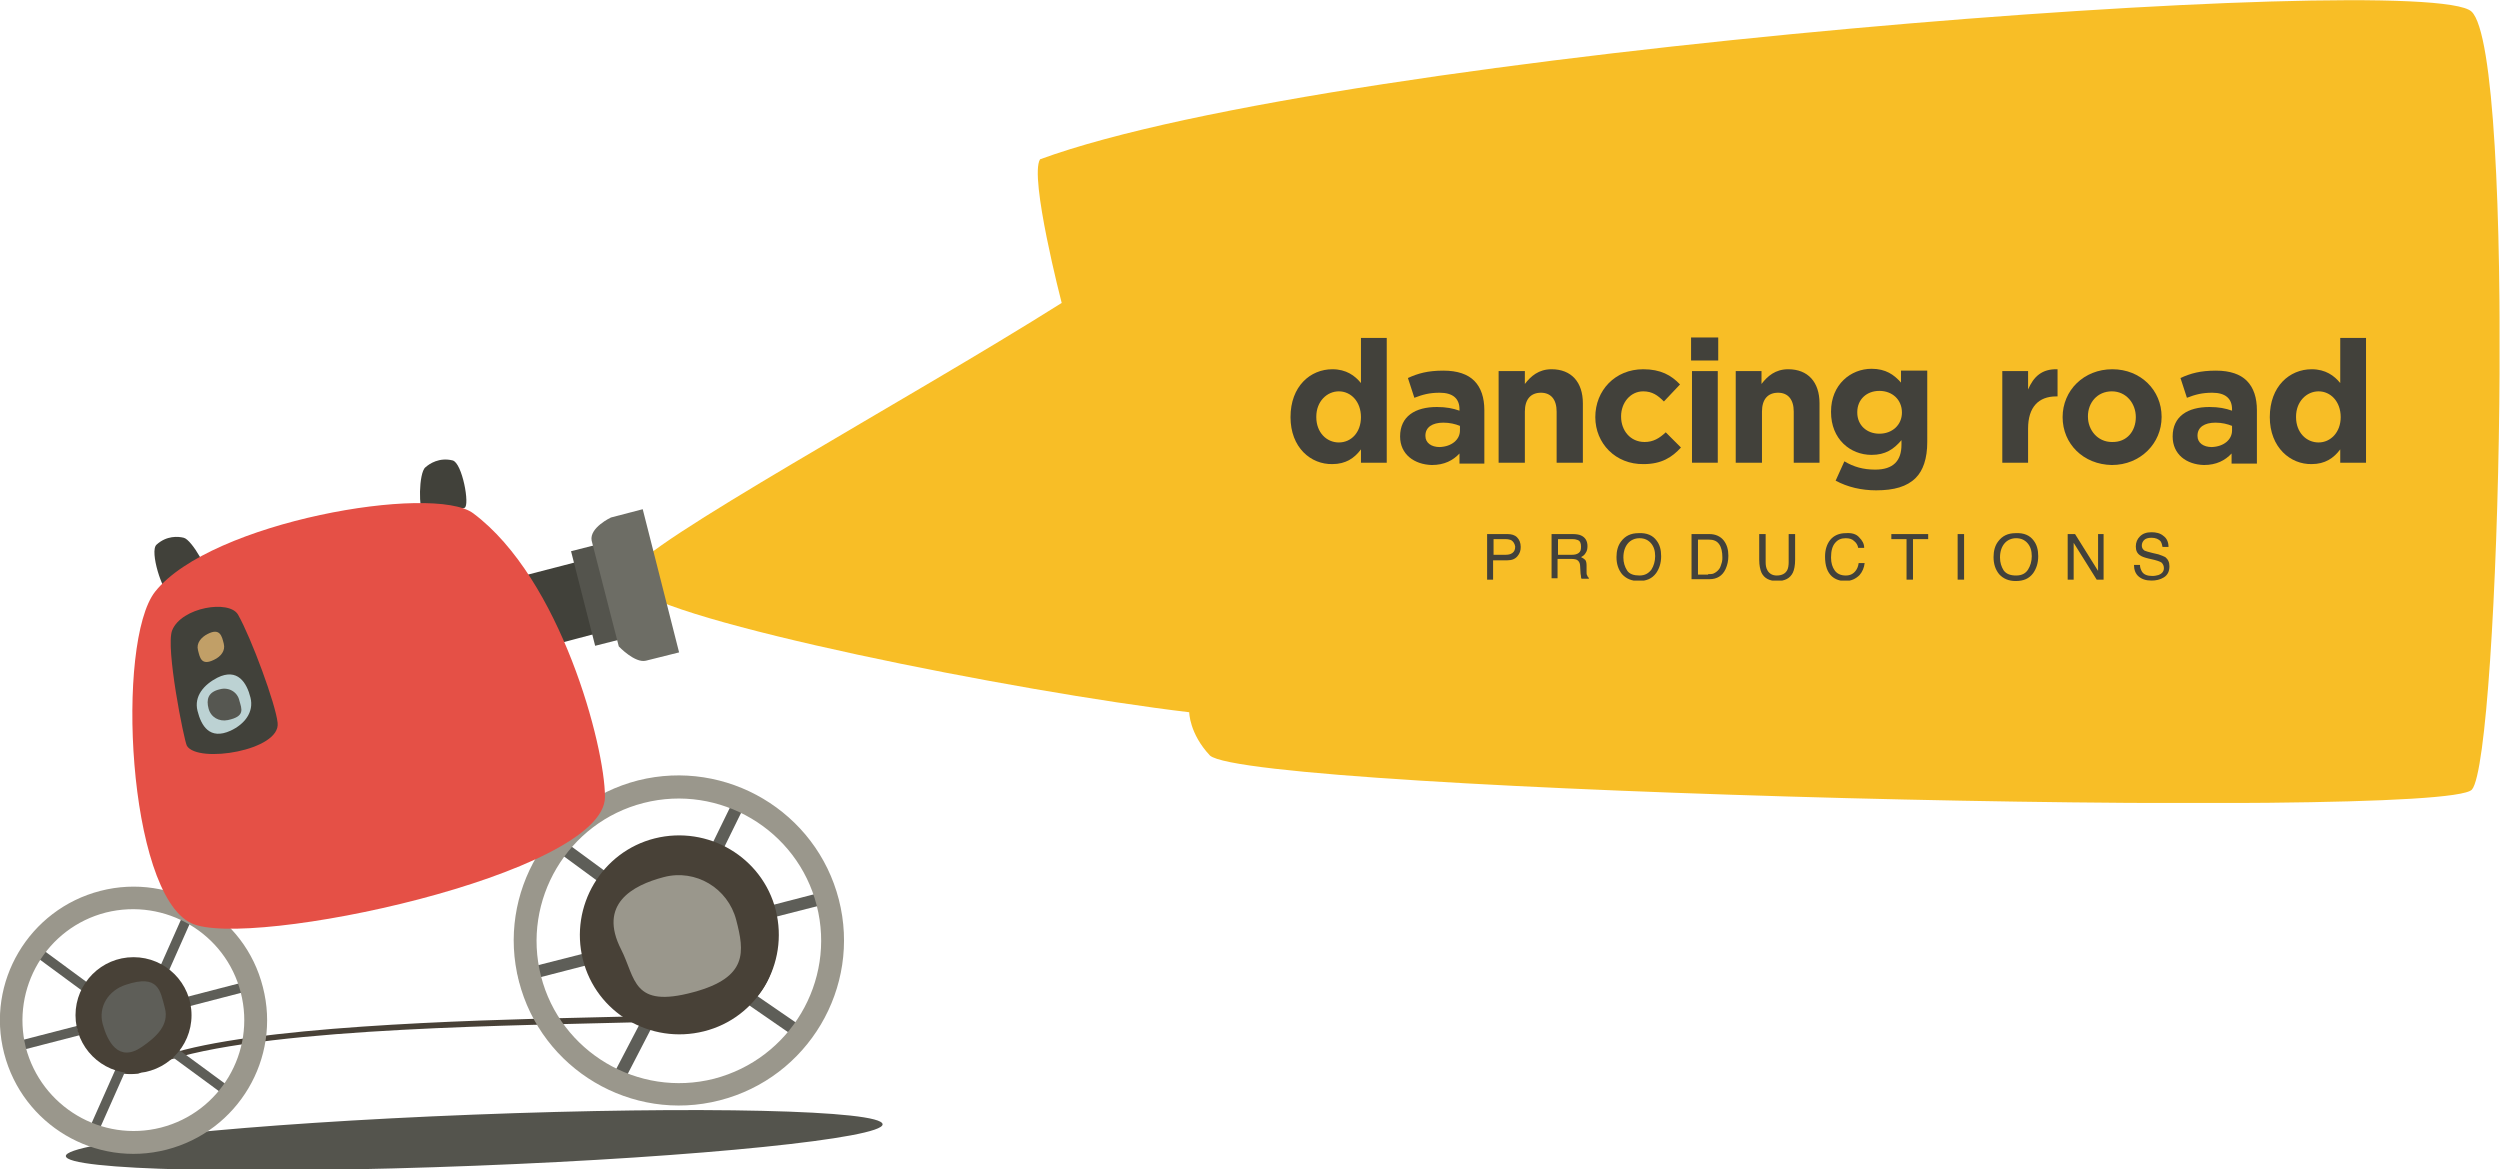 <?xml version="1.0" encoding="utf-8"?>
<!-- Generator: Adobe Illustrator 15.1.0, SVG Export Plug-In  -->
<!DOCTYPE svg PUBLIC "-//W3C//DTD SVG 1.1//EN" "http://www.w3.org/Graphics/SVG/1.1/DTD/svg11.dtd">
<svg version="1.1"
	 xmlns="http://www.w3.org/2000/svg" xmlns:xlink="http://www.w3.org/1999/xlink" xmlns:a="http://ns.adobe.com/AdobeSVGViewerExtensions/3.0/"
	 x="0px" y="0px" viewBox="0 0 543 254" overflow="visible" enable-background="new 0 0 543 254"
	 xml:space="preserve">
<defs>
</defs>
<g>
	<defs>
		<rect id="SVGID_3_" x="137.1" width="405.8" height="174.4"/>
	</defs>
	<clipPath id="SVGID_4_">
		<use xlink:href="#SVGID_3_"  overflow="visible"/>
	</clipPath>
	<path clip-path="url(#SVGID_4_)" fill="#F8BE26" d="M225.9,34.6c-2.4,3.8,4.7,31.2,4.7,31.2c-33.3,21-91.6,52.7-93.2,58.2
		c-0.5,1.6-0.4,2.5,0.4,3.5c6.3,7.4,82.7,22.7,120.5,27.2c0,0,0,4.6,4.5,9.4c8.9,7.9,268,14.3,274.1,7.4c6.1-7,9.8-159.9-0.1-169
		C526.9-6.6,290.8,10.8,225.9,34.6"/>
</g>
<g>
	<defs>
		<rect id="SVGID_2_" x="280.3" y="73.3" width="233.7" height="52.8"/>
	</defs>
	<clipPath id="SVGID_5_">
		<use xlink:href="#SVGID_2_"  overflow="visible"/>
	</clipPath>
	<path clip-path="url(#SVGID_5_)" fill="#42413B" d="M295.6,90.6L295.6,90.6c0-3.4-2.2-5.6-4.8-5.6s-4.9,2.2-4.9,5.5v0.1
		c0,3.3,2.2,5.5,4.9,5.5S295.6,93.9,295.6,90.6 M280.3,90.6L280.3,90.6c0-6.7,4.3-10.4,9.1-10.4c3,0,4.9,1.4,6.2,3v-9.8h5.6v27.1
		h-5.6v-2.9c-1.4,1.9-3.3,3.2-6.2,3.2C284.7,100.9,280.3,97.2,280.3,90.6"/>
	<path clip-path="url(#SVGID_5_)" fill="#42413B" d="M317.1,93.5v-1c-1-0.4-2.2-0.7-3.6-0.7c-2.4,0-3.9,1-3.9,2.8v0.1
		c0,1.5,1.3,2.4,3.1,2.4C315.3,97,317.1,95.5,317.1,93.5 M304.1,94.8L304.1,94.8c0-4.4,3.3-6.4,8-6.4c2,0,3.5,0.3,4.9,0.8v-0.3
		c0-2.3-1.4-3.6-4.3-3.6c-2.2,0-3.7,0.4-5.5,1.1l-1.4-4.3c2.2-1,4.3-1.6,7.7-1.6c3.1,0,5.3,0.8,6.7,2.2c1.5,1.5,2.2,3.7,2.2,6.4
		v11.6H317v-2.2c-1.4,1.5-3.3,2.5-6,2.5C307.2,100.9,304.1,98.7,304.1,94.8"/>
	<path clip-path="url(#SVGID_5_)" fill="#42413B" d="M325.5,80.6h5.7v2.8c1.3-1.7,3-3.2,5.8-3.2c4.3,0,6.8,2.8,6.8,7.4v12.9h-5.7
		V89.4c0-2.7-1.3-4.1-3.4-4.1c-2.2,0-3.5,1.4-3.5,4.1v11.1h-5.7V80.6z"/>
	<path clip-path="url(#SVGID_5_)" fill="#42413B" d="M346.5,90.6L346.5,90.6c0-5.8,4.3-10.4,10.4-10.4c3.8,0,6.1,1.3,8,3.3l-3.5,3.7
		c-1.3-1.3-2.5-2.2-4.5-2.2c-2.8,0-4.8,2.5-4.8,5.4v0.1c0,3,2,5.5,5.1,5.5c1.9,0,3.2-0.8,4.6-2.1l3.3,3.3c-1.9,2.1-4.2,3.6-8.1,3.6
		C350.9,100.9,346.5,96.3,346.5,90.6"/>
</g>
<path fill="#42413B" d="M367.5,80.6h5.6v19.9h-5.6V80.6z M367.3,73.3h5.9v5h-5.9V73.3z"/>
<g>
	<defs>
		<rect id="SVGID_1_" x="280.3" y="73.3" width="233.7" height="52.8"/>
	</defs>
	<clipPath id="SVGID_6_">
		<use xlink:href="#SVGID_1_"  overflow="visible"/>
	</clipPath>
	<path clip-path="url(#SVGID_6_)" fill="#42413B" d="M377,80.6h5.6v2.8c1.3-1.7,3-3.2,5.8-3.2c4.3,0,6.8,2.8,6.8,7.4v12.9h-5.6V89.4
		c0-2.7-1.3-4.1-3.4-4.1c-2.2,0-3.5,1.4-3.5,4.1v11.1H377V80.6z"/>
	<path clip-path="url(#SVGID_6_)" fill="#42413B" d="M413.1,89.6L413.1,89.6c0-2.8-2.1-4.7-4.9-4.7c-2.8,0-4.8,1.9-4.8,4.6v0.1
		c0,2.8,2.1,4.6,4.8,4.6C411,94.2,413.1,92.3,413.1,89.6 M398.7,104.4l1.9-4.2c2,1.2,4.1,1.8,6.7,1.8c3.9,0,5.7-1.9,5.7-5.4v-1
		c-1.7,2-3.5,3.2-6.5,3.2c-4.6,0-8.8-3.4-8.8-9.3v-0.1c0-5.9,4.3-9.3,8.8-9.3c3.1,0,4.9,1.3,6.4,3v-2.6h5.7V96
		c0,3.6-0.9,6.2-2.5,7.8c-1.9,1.9-4.7,2.7-8.6,2.7C404.3,106.5,401.3,105.8,398.7,104.4"/>
	<path clip-path="url(#SVGID_6_)" fill="#42413B" d="M434.9,80.6h5.6v4c1.2-2.8,3-4.5,6.4-4.4v5.9h-0.3c-3.8,0-6.1,2.3-6.1,7v7.4
		h-5.6V80.6z"/>
	<path clip-path="url(#SVGID_6_)" fill="#42413B" d="M463.9,90.6L463.9,90.6c0-3-2.1-5.6-5.2-5.6c-3.2,0-5.2,2.5-5.2,5.4v0.1
		c0,2.9,2.1,5.5,5.2,5.5C462,96.1,463.9,93.6,463.9,90.6 M448,90.6L448,90.6c0-5.8,4.6-10.4,10.8-10.4c6.2,0,10.7,4.6,10.7,10.3v0.1
		c0,5.7-4.6,10.4-10.8,10.4C452.5,100.9,448,96.4,448,90.6"/>
	<path clip-path="url(#SVGID_6_)" fill="#42413B" d="M484.8,93.5v-1c-1-0.4-2.2-0.7-3.6-0.7c-2.4,0-3.9,1-3.9,2.8v0.1
		c0,1.5,1.3,2.4,3.1,2.4C483,97,484.8,95.5,484.8,93.5 M471.9,94.8L471.9,94.8c0-4.4,3.3-6.4,8-6.4c2,0,3.5,0.3,4.9,0.8v-0.3
		c0-2.3-1.4-3.6-4.3-3.6c-2.2,0-3.7,0.4-5.5,1.1l-1.4-4.3c2.2-1,4.3-1.6,7.7-1.6c3.1,0,5.3,0.8,6.7,2.2c1.5,1.5,2.2,3.7,2.2,6.4
		v11.6h-5.5v-2.2c-1.4,1.5-3.3,2.5-6,2.5C474.9,100.9,471.9,98.7,471.9,94.8"/>
	<path clip-path="url(#SVGID_6_)" fill="#42413B" d="M508.4,90.6L508.4,90.6c0-3.4-2.2-5.6-4.8-5.6c-2.6,0-4.9,2.2-4.9,5.5v0.1
		c0,3.3,2.2,5.5,4.9,5.5C506.2,96.1,508.4,93.9,508.4,90.6 M493,90.6L493,90.6c0-6.7,4.3-10.4,9.1-10.4c3,0,4.9,1.4,6.2,3v-9.8h5.6
		v27.1h-5.6v-2.9c-1.4,1.9-3.3,3.2-6.2,3.2C497.5,100.9,493,97.2,493,90.6"/>
	<path clip-path="url(#SVGID_6_)" fill="#42413B" d="M328.2,117.3c-0.3-0.1-0.7-0.2-1.2-0.2h-2.6v3.4h2.6c0.6,0,1.1-0.1,1.5-0.4
		c0.4-0.3,0.6-0.7,0.6-1.4C329,118.1,328.7,117.6,328.2,117.3 M323,116h4.4c0.9,0,1.6,0.2,2.1,0.7c0.5,0.5,0.8,1.2,0.8,2.1
		c0,0.8-0.2,1.4-0.7,2c-0.5,0.6-1.2,0.9-2.2,0.9h-3.1v4.2H323V116z"/>
	<path clip-path="url(#SVGID_6_)" fill="#42413B" d="M341.4,120.5c0.6,0,1.1-0.1,1.5-0.4c0.4-0.3,0.5-0.7,0.5-1.4
		c0-0.7-0.2-1.2-0.7-1.4c-0.3-0.1-0.6-0.2-1.1-0.2h-3.2v3.4H341.4z M337.1,116h4.5c0.7,0,1.4,0.1,1.8,0.3c0.9,0.4,1.4,1.2,1.4,2.3
		c0,0.6-0.1,1.1-0.4,1.5c-0.2,0.4-0.6,0.7-1,0.9c0.4,0.2,0.7,0.4,0.9,0.6s0.3,0.7,0.3,1.2l0,1.3c0,0.4,0,0.7,0.1,0.8
		c0.1,0.3,0.2,0.5,0.4,0.6v0.2h-1.6c0-0.1-0.1-0.2-0.1-0.3c0-0.1,0-0.4-0.1-0.8l-0.1-1.7c0-0.6-0.3-1.1-0.7-1.3
		c-0.2-0.1-0.6-0.2-1.2-0.2h-3v4.2h-1.3V116z"/>
	<path clip-path="url(#SVGID_6_)" fill="#42413B" d="M358.7,123.7c0.5-0.8,0.8-1.8,0.8-2.9c0-1.2-0.3-2.1-0.9-2.8
		c-0.6-0.7-1.4-1.1-2.5-1.1c-1,0-1.9,0.4-2.5,1.1c-0.6,0.7-1,1.7-1,3.1c0,1.1,0.3,2,0.8,2.8s1.5,1.1,2.7,1.1
		C357.3,125,358.1,124.5,358.7,123.7 M359.8,117.4c0.7,0.9,1,2,1,3.4c0,1.5-0.4,2.7-1.1,3.7c-0.9,1.2-2.1,1.7-3.8,1.7
		c-1.5,0-2.7-0.5-3.6-1.5c-0.8-1-1.2-2.2-1.2-3.7c0-1.3,0.3-2.5,1-3.4c0.9-1.2,2.1-1.8,3.8-1.8C357.7,115.7,359,116.3,359.8,117.4"
		/>
	<path clip-path="url(#SVGID_6_)" fill="#42413B" d="M371,124.7c0.4,0,0.8,0,1.1-0.1c0.5-0.2,0.9-0.5,1.3-1c0.3-0.4,0.4-0.9,0.6-1.5
		c0.1-0.4,0.1-0.7,0.1-1c0-1.2-0.2-2.2-0.7-2.9c-0.5-0.7-1.2-1-2.3-1h-2.3v7.6H371z M367.3,116h4c1.3,0,2.4,0.5,3.1,1.4
		c0.7,0.9,1,2,1,3.3c0,1.1-0.2,2-0.6,2.9c-0.7,1.5-1.9,2.2-3.5,2.2h-3.9V116z"/>
	<path clip-path="url(#SVGID_6_)" fill="#42413B" d="M383.5,116v6.1c0,0.7,0.1,1.3,0.4,1.8c0.4,0.7,1.1,1.1,2,1.1
		c1.1,0,1.9-0.4,2.3-1.2c0.2-0.4,0.3-1,0.3-1.7V116h1.4v5.6c0,1.2-0.2,2.2-0.5,2.8c-0.6,1.2-1.7,1.8-3.4,1.8c-1.7,0-2.8-0.6-3.4-1.8
		c-0.3-0.7-0.5-1.6-0.5-2.8V116H383.5z"/>
	<path clip-path="url(#SVGID_6_)" fill="#42413B" d="M403.8,116.7c0.7,0.7,1.1,1.4,1.1,2.3h-1.3c-0.1-0.6-0.4-1.1-0.9-1.5
		c-0.4-0.4-1-0.6-1.8-0.6c-1,0-1.7,0.3-2.3,1c-0.6,0.7-0.9,1.7-0.9,3.2c0,1.2,0.3,2.1,0.8,2.8c0.5,0.7,1.3,1.1,2.4,1.1
		c1,0,1.7-0.4,2.2-1.1c0.3-0.4,0.5-0.9,0.6-1.6h1.3c-0.1,1-0.5,1.9-1.1,2.6c-0.8,0.8-1.8,1.3-3.1,1.3c-1.1,0-2.1-0.3-2.9-1
		c-1-0.9-1.5-2.3-1.5-4.3c0-1.5,0.4-2.7,1.1-3.6c0.8-1,2-1.5,3.4-1.5C402.2,115.7,403.2,116,403.8,116.7"/>
</g>
<polygon fill="#42413B" points="418.8,116 418.8,117.1 415.5,117.1 415.5,125.9 414.1,125.9 414.1,117.1 410.8,117.1 410.8,116 "/>
<rect x="425.2" y="116" fill="#42413B" width="1.4" height="9.9"/>
<path fill="#42413B" d="M440.5,123.7c0.5-0.8,0.8-1.8,0.8-2.9c0-1.2-0.3-2.1-0.9-2.8c-0.6-0.7-1.4-1.1-2.5-1.1c-1,0-1.9,0.4-2.5,1.1
	c-0.6,0.7-1,1.7-1,3.1c0,1.1,0.3,2,0.8,2.8c0.6,0.8,1.5,1.1,2.7,1.1C439.2,125,440,124.5,440.5,123.7 M441.7,117.4
	c0.7,0.9,1,2,1,3.4c0,1.5-0.4,2.7-1.1,3.7c-0.9,1.2-2.1,1.7-3.8,1.7c-1.5,0-2.7-0.5-3.6-1.5c-0.8-1-1.2-2.2-1.2-3.7
	c0-1.3,0.3-2.5,1-3.4c0.9-1.2,2.1-1.8,3.8-1.8C439.6,115.7,440.9,116.3,441.7,117.4"/>
<polygon fill="#42413B" points="449.1,116 450.7,116 455.7,124 455.7,116 456.9,116 456.9,125.9 455.4,125.9 450.4,117.9 
	450.4,125.9 449.1,125.9 "/>
<path fill="#42413B" d="M464.8,122.7c0,0.6,0.2,1,0.4,1.4c0.4,0.7,1.2,1,2.3,1c0.5,0,0.9-0.1,1.3-0.2c0.8-0.3,1.2-0.8,1.2-1.5
	c0-0.5-0.2-0.9-0.5-1.2c-0.3-0.2-0.8-0.4-1.6-0.6l-1.3-0.3c-0.8-0.2-1.4-0.4-1.8-0.7c-0.6-0.4-0.9-1-0.9-1.9c0-0.9,0.3-1.6,0.9-2.2
	c0.6-0.6,1.4-0.9,2.5-0.9c1,0,1.9,0.2,2.6,0.8c0.7,0.5,1.1,1.3,1.1,2.4h-1.3c-0.1-0.5-0.2-0.9-0.4-1.2c-0.4-0.5-1.1-0.8-2-0.8
	c-0.8,0-1.3,0.2-1.6,0.5c-0.3,0.3-0.5,0.7-0.5,1.2c0,0.5,0.2,0.8,0.6,1.1c0.3,0.1,0.8,0.3,1.7,0.5l1.3,0.3c0.6,0.2,1.1,0.4,1.5,0.6
	c0.6,0.5,0.9,1.1,0.9,2c0,1.1-0.4,1.9-1.2,2.4c-0.8,0.5-1.7,0.7-2.7,0.7c-1.2,0-2.1-0.3-2.8-0.9c-0.7-0.6-1-1.5-1-2.5H464.8z"/>
<path fill="#484137" d="M25.6,231.4c-0.1,0-0.2,0.1-0.3,0.2c-0.3,0.3-0.2,0.7,0,1c0.9,0.9,3.8,0.7,4.7,0.6l0.3-0.1
	c13.3-8.9,67.9-10.1,97.3-10.8c4.9-0.1,9.1-0.2,12.5-0.3c4.9-0.2,7.7-0.8,8.2-1.1c0.3-0.2,0.5-0.6,0.3-0.9s-0.6-0.5-0.9-0.3
	c-0.2,0.1-2.7,0.8-7.6,1c-3.3,0.1-7.6,0.2-12.4,0.3c-27.6,0.6-72.9,2-91.4,8.1c-2.6,0.9-4.8,1.8-6.4,2.9c-1.5,0.1-3.1,0-3.4-0.2
	C26.1,231.4,25.8,231.3,25.6,231.4z"/>
<path fill="#54544D" d="M191.7,244.2c-0.1-3.1-39.9-4-88.9-2.1c-49,1.9-88.6,6-88.5,9c0.1,3.1,39.9,4,88.9,2.1
	C152.2,251.3,191.8,247.2,191.7,244.2z"/>
<path fill="#41413A" d="M92.4,101.5c0.9-0.8,3-2.2,5.9-1.5c2.1,0.5,3.8,9.8,2.6,10.3c-2.8,1-7.8,0.3-8.9,0.7
	C90.9,111.2,90.9,102.7,92.4,101.5z"/>
<polygon fill="#5E5E58" points="155.7,210.3 154.1,212.4 174.8,226.7 176.5,224.6 "/>
<rect x="128" y="179.4" transform="matrix(0.592 -0.806 0.806 0.592 -99.919 181.474)" fill="#5E5E58" width="2.7" height="20.1"/>
<polygon fill="#5E5E58" points="147.7,211.3 145.2,210.4 131.8,236.1 134.4,237 "/>
<polygon fill="#5E5E58" points="163,172.4 160.5,171.4 149.9,193.1 152.4,194 "/>
<polygon fill="#5E5E58" points="153.8,200.2 154.5,202.7 181.5,195.8 180.8,193.2 "/>
<polygon fill="#5E5E58" points="112.3,210.8 112.9,213.4 141.2,206.1 140.6,203.6 "/>
<path fill="#41413A" d="M39.9,116.8c-1.2-0.3-3.7-0.5-5.9,1.5c-1.6,1.4,1.4,10.5,2.6,10.3c2.9-0.5,7-3.5,8.1-3.7
	C45.8,124.6,41.7,117.2,39.9,116.8z"/>
<path fill="#484137" d="M168.5,197.7c-2.9-11.5-14.7-18.5-26.3-15.6c-11.5,2.9-18.5,14.7-15.6,26.3s14.7,18.5,26.3,15.6
	C164.5,221.1,171.4,209.3,168.5,197.7z"/>
<path fill="#484137" d="M167.9,202c-2.2-8.5-10.8-13.6-19.3-11.4c-8.5,2.2-13.6,10.8-11.4,19.3s10.8,13.6,19.3,11.4
	C164.9,219.2,170,210.5,167.9,202z"/>
<path fill="#9A978C" d="M159.9,199.8c-1.8-6.9-8.8-11.1-15.7-9.3s-14.3,5.9-9.3,15.7c3.2,6.3,2.4,12.9,15.7,9.3
	C162.5,212.3,161.7,206.7,159.9,199.8z"/>
<path fill="#9A978C" d="M182.2,195.4c4.9,19.1-6.7,38.7-25.9,43.6c-19.1,4.9-38.7-6.7-43.6-25.9c-4.9-19.1,6.7-38.7,25.9-43.6
	C157.8,164.7,177.3,176.3,182.2,195.4z M177.4,196.7c-4.2-16.5-21.1-26.5-37.6-22.3c-16.5,4.2-26.5,21.1-22.3,37.6
	c4.2,16.5,21.1,26.5,37.6,22.3C171.6,230,181.6,213.2,177.4,196.7z"/>
<rect x="43.6" y="225.2" transform="matrix(0.592 -0.806 0.806 0.592 -170.018 131.296)" fill="#5E5E58" width="2.1" height="16.8"/>
<rect x="11.5" y="201.9" transform="matrix(0.593 -0.805 0.805 0.593 -163.907 95.591)" fill="#5E5E58" width="2.1" height="16"/>
<rect x="22" y="231.2" transform="matrix(0.914 0.406 -0.406 0.914 99.196 11.231)" fill="#5E5E58" width="2.1" height="17"/>
<rect x="38.1" y="195" transform="matrix(0.914 0.406 -0.406 0.914 85.654 1.546)" fill="#5E5E58" width="2.1" height="16"/>
<rect x="47" y="207.8" transform="matrix(-0.251 -0.968 0.968 -0.251 -148.84 316.369)" fill="#5E5E58" width="2.1" height="16"/>
<rect x="8" y="217.7" transform="matrix(-0.25 -0.968 0.968 -0.25 -207.192 291.083)" fill="#5E5E58" width="2.1" height="16.2"/>
<circle fill="#484137" cx="29" cy="220.5" r="12.6"/>
<path fill="#5E5E58" d="M35.8,218.9c-1-3.7-1.3-7.4-8.5-5c-3.7,1.2-6,4.7-5,8.5c1,3.7,3.4,8.5,8.5,5C34,225.2,36.8,222.6,35.8,218.9
	z"/>
<path fill="#9A978C" d="M57.1,214.4c4,15.5-5.4,31.3-20.9,35.3c-15.5,4-31.3-5.4-35.3-20.9c-4-15.5,5.4-31.3,20.9-35.3
	C37.3,189.5,53.2,198.9,57.1,214.4z M52.3,215.6c-3.3-12.9-16.4-20.6-29.3-17.4c-12.9,3.3-20.6,16.4-17.4,29.3
	C9,240.4,22.1,248.2,35,244.9C47.8,241.6,55.6,228.5,52.3,215.6z"/>
<polygon fill="#41413A" points="121.2,139.8 129.1,137.7 125.1,122.1 111.2,125.7 "/>
<path fill="#E55046" d="M41.5,200.5c12.2,5.9,89.9-10.6,89.9-27.4c0-11-9.6-47.4-28.6-61.6c-8.7-6.5-57,1.8-69.1,17
	C25.1,139.4,27.7,193.8,41.5,200.5z"/>
<rect x="126.5" y="118.7" transform="matrix(-0.969 0.247 -0.247 -0.969 286.979 222.56)" fill="#54544D" width="6" height="21.2"/>
<path fill="#6D6D65" d="M134.4,140.4c0,0,3.5,3.7,5.9,3.1l7.2-1.8l-7.9-31.1l-6.9,1.8c0,0-4.7,2.2-4.2,5L134.4,140.4z"/>
<path fill="#41413A" d="M40.6,162c2.4,3.9,20.4,1,19.7-5c-0.4-4-5.7-18.4-8.6-23.5c-1.9-3.3-12.3-1.6-14.3,3.4
	C35.9,140.5,40,161,40.6,162z"/>
<path fill="#C19F67" d="M48.6,139.8c-0.4-1.6-0.8-3.5-3.5-2.1c-1.4,0.7-2.5,2-2.1,3.5c0.4,1.6,0.7,3.5,3.5,2.1
	C48,142.6,49,141.3,48.6,139.8z"/>
<path fill="#BCD2D3" d="M54.4,151.5c-0.8-3.2-2.8-6.5-7.2-4.3c-2.9,1.5-5.1,4-4.3,7.2c0.8,3.2,2.6,6.4,7.2,4.3
	C53.1,157.3,55.2,154.7,54.4,151.5z"/>
<path fill="#565751" d="M52,152.2c-0.4-1.9-2.3-3-4.2-2.5c-2.7,0.6-3,2.3-2.5,4.2s2.3,2.9,4.2,2.5C53.3,155.6,52.5,154,52,152.2z"/>
</svg>
